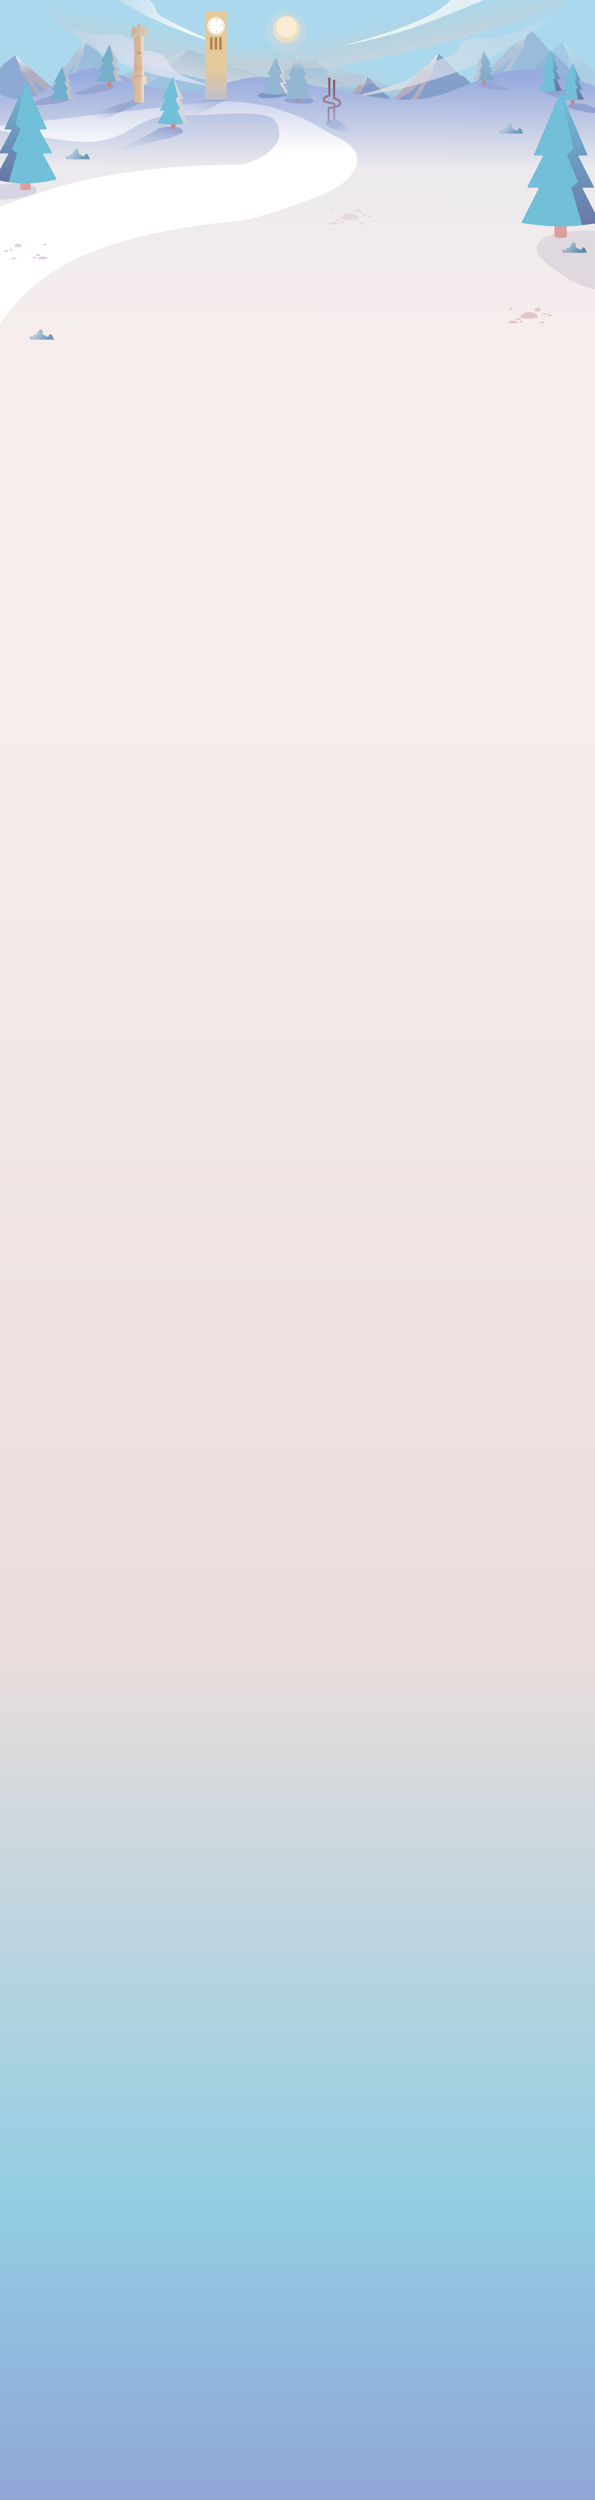 <svg width="1440" height="6042" viewBox="0 0 1440 6042" fill="none" xmlns="http://www.w3.org/2000/svg">
<rect x="0" y="0" width="1440" height="6042" fill="#333333" stroke="none"/>
<rect x="-14.288" y="-239" width="1461.46" height="595.741" fill="#ABD8EC"/>
<g opacity="0.3">
<path d="M1075.62 256.648L764.23 144.556L703.285 163.594L636.945 190.869L613.774 192.58L428.084 256.648H1075.62Z" fill="#7C91C3"/>
<path d="M783.909 173.007L800.733 175.681C800.733 175.681 786.276 166.249 779.148 160.172C772.021 154.094 764.23 144.556 764.23 144.556L1075.62 256.648C1030.86 254.723 996.237 239.02 943.57 228.732C921.669 224.454 859.137 201.565 866.438 207.126C873.739 212.688 888.417 223.05 906.433 232.475C925.47 242.436 961.663 256.648 961.663 256.648H917.86C861.059 224.465 833.275 205.848 783.909 173.007Z" fill="url(#paint0_linear)"/>
</g>
<g opacity="0.8">
<path d="M828.416 247.641L888.445 184.807L900.194 195.479L912.983 210.768L917.45 211.727L953.248 247.641H828.416Z" fill="#7C91C3"/>
<path d="M884.652 200.755L881.408 202.254C881.408 202.254 884.195 196.967 885.569 193.56C886.944 190.153 888.445 184.807 888.445 184.807L828.416 247.641C837.044 246.562 843.719 237.759 853.872 231.992C858.094 229.594 870.149 216.763 868.742 219.881C867.334 222.999 864.504 228.807 861.031 234.091C857.361 239.674 850.384 247.641 850.384 247.641H858.828C869.779 229.6 875.135 219.164 884.652 200.755Z" fill="url(#paint1_linear)"/>
<path d="M900.662 280.729C911.868 263.518 917.075 253.567 923.226 234.932C923.226 234.932 921.445 256.516 917.981 260.39C914.517 264.264 900.662 280.729 900.662 280.729Z" fill="#AB95AE"/>
</g>
<g opacity="0.4">
<path d="M124.833 207.987L210.982 87.509L227.843 107.972L246.196 137.287L252.607 139.126L303.98 207.987H124.833Z" fill="#7C91C3"/>
<path d="M205.537 118.088L200.883 120.962C200.883 120.962 204.882 110.825 206.854 104.293C208.826 97.761 210.982 87.509 210.982 87.509L124.833 207.987C137.215 205.917 146.794 189.04 161.365 177.982C167.424 173.384 184.724 148.782 182.705 154.76C180.685 160.738 176.624 171.875 171.64 182.006C166.373 192.712 156.359 207.987 156.359 207.987H168.478C184.193 173.396 191.879 153.386 205.537 118.088Z" fill="url(#paint2_linear)"/>
<path d="M197.087 183.431C208.292 166.221 213.5 156.269 219.651 137.634C219.651 137.634 217.87 159.218 214.406 163.092C210.942 166.966 197.087 183.431 197.087 183.431Z" fill="#AB95AE"/>
</g>
<g opacity="0.2">
<path d="M1539 267.657L1362.37 100.52L1327.8 128.907L1290.17 169.575L1277.03 172.127L1171.7 267.657H1539Z" fill="#7C91C3"/>
<path d="M1373.54 142.942L1383.08 146.929C1383.08 146.929 1374.88 132.866 1370.83 123.804C1366.79 114.742 1362.37 100.52 1362.37 100.52L1539 267.657C1513.61 264.786 1493.97 241.372 1464.1 226.032C1451.68 219.653 1416.21 185.523 1420.35 193.817C1424.49 202.11 1432.82 217.559 1443.03 231.614C1453.83 246.466 1474.36 267.657 1474.36 267.657H1449.52C1417.3 219.669 1401.54 191.91 1373.54 142.942Z" fill="url(#paint3_linear)"/>
</g>
<g opacity="0.8">
<path d="M934.506 256.648L1060.94 129.543L1085.69 151.132L1112.63 182.059L1122.04 183.999L1197.44 256.648H934.506Z" fill="#7C91C3"/>
<path d="M1052.95 161.805L1046.12 164.837C1046.12 164.837 1051.99 154.142 1054.89 147.251C1057.78 140.359 1060.94 129.543 1060.94 129.543L934.506 256.648C952.679 254.465 966.738 236.659 988.123 224.993C997.016 220.142 1022.41 194.187 1019.44 200.494C1016.48 206.801 1010.52 218.55 1003.2 229.238C995.473 240.533 980.776 256.648 980.776 256.648H998.563C1021.63 220.154 1032.91 199.044 1052.95 161.805Z" fill="url(#paint4_linear)"/>
</g>
<g opacity="0.4">
<path d="M1153.68 206.607L1280.26 69.494L1305.03 92.782L1332 126.145L1341.42 128.238L1416.9 206.607H1153.68Z" fill="#7C91C3"/>
<path d="M1272.13 101.755L1265.3 104.787C1265.3 104.787 1271.17 94.093 1274.06 87.201C1276.96 80.31 1280.12 69.494 1280.12 69.494L1153.68 196.598C1171.86 194.415 1185.92 176.609 1207.3 164.944C1216.19 160.092 1241.58 134.138 1238.62 140.445C1235.66 146.751 1229.7 158.5 1222.38 169.189C1214.65 180.483 1199.95 196.598 1199.95 196.598H1217.74C1240.8 160.105 1252.09 138.995 1272.13 101.755Z" fill="url(#paint5_linear)"/>
</g>
<g opacity="0.3">
<path d="M174.875 228.874L453.535 118.534L508.074 137.275L567.442 164.123L588.178 165.808L754.351 228.874H174.875Z" fill="#7C91C3"/>
<path d="M435.923 146.54L420.868 149.173C420.868 149.173 433.806 139.889 440.184 133.906C446.563 127.924 453.535 118.534 453.535 118.534L174.875 228.874C214.927 226.979 245.912 211.521 293.043 201.394C312.643 197.183 368.602 174.652 362.068 180.127C355.535 185.602 342.399 195.801 326.277 205.079C309.241 214.884 276.851 228.874 276.851 228.874H316.051C366.882 197.194 391.746 178.868 435.923 146.54Z" fill="url(#paint6_linear)"/>
</g>
<g opacity="0.8">
<path opacity="0.8" d="M163.579 243.887L37.14 133.547L12.394 152.288L-14.543 179.136L-19.785 182.087V243.887H163.579Z" fill="#7C91C3"/>
<path d="M45.132 161.553L51.962 164.185C51.962 164.185 46.092 154.901 43.198 148.919C40.304 142.936 37.14 133.547 37.14 133.547L163.579 243.887C145.406 241.991 131.347 226.534 109.962 216.407C101.069 212.195 75.678 189.664 78.642 195.139C81.607 200.614 87.567 210.813 94.882 220.092C102.612 229.897 117.308 243.887 117.308 243.887H99.522C76.458 212.206 65.176 193.88 45.132 161.553Z" fill="url(#paint7_linear)"/>
</g>
<g style="mix-blend-mode:screen">
<path d="M915.486 140.543C541.315 224.49 285.547 76.903 285.547 76.903L1204.22 -0.573L1373.36 -0.573C1373.36 -0.573 1289.66 56.596 915.486 140.543Z" fill="url(#paint8_linear)"/>
</g>
<g style="mix-blend-mode:screen">
<path d="M482.13 189.083C856.302 273.029 1196.48 123.932 1196.48 123.932L277.802 46.456L106.322 9.935C106.322 9.935 107.959 105.136 482.13 189.083Z" fill="url(#paint9_linear)"/>
</g>
<g style="mix-blend-mode:lighten">
<path d="M1066.61 20.444C1088.86 4.837 1090.13 -0.573 1090.13 -0.573H1172.2C1172.2 -0.573 1057.38 47.971 992.551 69.484C918.452 94.072 817.407 113.02 817.407 113.02C817.407 113.02 992.584 72.382 1066.61 20.444Z" fill="url(#paint10_linear)"/>
</g>
<g style="mix-blend-mode:lighten" opacity="0.7">
<path d="M1010.26 178.051C989.316 203.837 819.407 241.626 819.407 241.626C819.407 241.626 938.1 224.091 1010.26 203.837C1077.41 184.987 1114.81 172.452 1175.38 143.819C1254.9 106.225 1357.85 26.45 1357.85 26.45C1357.85 26.45 1267.35 74.2 1201.1 90.914C1168.53 99.131 1132.03 80.485 1115.55 106.474C1112.4 111.441 1112.82 114.882 1109.57 119.811C1095.26 141.499 1059.26 139.433 1035.38 155.822C1017.7 167.957 1022.69 162.74 1010.26 178.051Z" fill="url(#paint11_linear)"/>
</g>
<path d="M379.548 30.452C377.332 19.057 373.505 12.291 361.032 -0.573H285.971C321.426 21.059 342.016 32.18 379.548 49.968C437.503 77.436 533.174 108.016 533.174 108.016C533.174 108.016 381.763 41.847 379.548 30.452Z" fill="url(#paint12_linear)"/>
<path opacity="0.7" d="M137.971 49.227C107.472 28.244 90.81 5.432 90.81 5.432C90.81 5.432 109.848 24.583 137.971 49.227C166.846 69.092 208.122 87.318 259.401 82.996C324.868 77.477 338.773 122.319 338.773 122.319C338.773 122.319 401.176 119.227 410.033 155.458C416.88 183.466 508.679 207.07 555.898 216.368C575.258 219.274 585.771 220.623 582.68 220.609C579.78 220.595 569.76 219.098 555.898 216.368C495.193 207.257 347.501 182.833 259.401 137.101C217.192 115.189 171.229 78.368 137.971 49.227Z" fill="url(#paint13_linear)"/>
<rect x="-20.727" y="900.177" width="1462.2" height="5146.23" fill="url(#paint14_linear)"/>
<path d="M51.773 240.029C-13.129 240.029 -14.871 200.207 -20.279 180.564V901.177H792.388H1441.42V210.029C1441.42 210.029 1357.05 171.963 1283.79 168.575C1165.38 163.1 1107.58 239.446 989.05 241.135C905.299 242.328 789.909 210.029 776.839 210.029C763.768 210.029 691.753 186.659 635.962 186.268C564.361 185.767 502.444 222.518 456.232 222.518C344.906 222.518 287.558 165.573 227.613 165.573C160.006 166.348 101.126 240.029 51.773 240.029Z" fill="url(#paint15_linear)"/>
<path d="M442.419 278.562C320.933 272.716 320.78 346.615 199.22 342.615C150.257 341.004 74.868 326.101 74.868 326.101L-49.484 309.588L511.976 245.535C511.976 245.535 544.949 244.331 566.021 245.535C590.558 246.937 623.789 251.898 642.988 255.548C647.032 256.472 651.057 257.466 655.094 258.535C675.087 263.828 695.363 270.957 719.647 280.564C752.607 293.604 771.422 307.311 798.21 322.176C804.653 325.75 811.556 329.392 819.228 333.107C900.847 372.632 855.257 428.651 814.724 453.171C774.191 477.691 624.819 528.372 582.534 533.237C540.249 538.102 270.588 556.99 118.153 663.844C16.069 735.402 -6.393 798.455 -6.393 798.455C-197.165 986.363 -49.484 516.758 -49.484 516.758C-7.45 503.212 32.945 486.013 118.153 458.71C244.757 418.142 413.211 398.626 566.021 398.626C612.059 398.626 664.535 368.337 674.736 333.107C676.459 327.158 676.388 319.507 674.109 309.588C671.01 296.097 662.368 286.952 649.996 280.915C597.625 266.26 491.815 280.939 442.419 278.562Z" fill="url(#paint16_linear)"/>
<path d="M130.444 821H73.534C73.534 821 70.307 816.405 71.874 814.132C73.607 811.619 76.788 815.062 79.699 814.132C81.13 813.675 79.337 810.512 80.885 809.396C82.468 808.254 84.722 810.721 85.864 809.87C92.065 805.25 93.64 793.165 100.566 796.608C105.554 799.088 101.686 806.099 105.783 809.87C107.247 811.217 109.302 810.121 110.763 810.817C112.344 811.57 113.349 814.132 115.505 814.132C117.165 814.132 118.948 806.258 123.093 807.975C127.398 809.758 130.444 821 130.444 821Z" fill="url(#paint17_linear)"/>
<path d="M130.444 821H73.534C73.534 821 70.307 816.405 71.874 814.132C73.607 811.619 76.788 815.062 79.699 814.132C81.13 813.675 79.337 810.512 80.885 809.396C82.468 808.254 84.722 810.721 85.864 809.87C92.065 805.25 93.64 793.165 100.566 796.608C105.554 799.088 101.686 806.099 105.783 809.87C107.247 811.217 109.302 810.121 110.763 810.817C112.344 811.57 113.349 814.132 115.505 814.132C117.165 814.132 118.948 806.258 123.093 807.975C127.398 809.758 130.444 821 130.444 821Z" fill="url(#paint18_linear)" fill-opacity="0.6"/>
<path d="M1266 323H1209.09C1209.09 323 1205.86 318.405 1207.43 316.132C1209.16 313.619 1212.34 317.062 1215.25 316.132C1216.69 315.675 1214.89 312.512 1216.44 311.396C1218.02 310.254 1220.28 312.721 1221.42 311.87C1227.62 307.25 1229.2 295.165 1236.12 298.608C1241.11 301.088 1237.24 308.099 1241.34 311.87C1242.8 313.217 1244.86 312.121 1246.32 312.817C1247.9 313.57 1248.91 316.132 1251.06 316.132C1252.72 316.132 1254.5 308.258 1258.65 309.975C1262.95 311.758 1266 323 1266 323Z" fill="url(#paint19_linear)"/>
<path d="M1266 323H1209.09C1209.09 323 1205.86 318.405 1207.43 316.132C1209.16 313.619 1212.34 317.062 1215.25 316.132C1216.69 315.675 1214.89 312.512 1216.44 311.396C1218.02 310.254 1220.28 312.721 1221.42 311.87C1227.62 307.25 1229.2 295.165 1236.12 298.608C1241.11 301.088 1237.24 308.099 1241.34 311.87C1242.8 313.217 1244.86 312.121 1246.32 312.817C1247.9 313.57 1248.91 316.132 1251.06 316.132C1252.72 316.132 1254.5 308.258 1258.65 309.975C1262.95 311.758 1266 323 1266 323Z" fill="url(#paint20_linear)" fill-opacity="0.6"/>
<path d="M217.444 385H160.533C160.533 385 157.307 380.405 158.874 378.132C160.607 375.619 163.788 379.062 166.699 378.132C168.13 377.675 166.337 374.512 167.884 373.396C169.468 372.254 171.722 374.721 172.864 373.87C179.065 369.25 180.64 357.165 187.566 360.608C192.554 363.088 188.686 370.099 192.783 373.87C194.247 375.217 196.302 374.121 197.763 374.817C199.344 375.57 200.349 378.132 202.505 378.132C204.165 378.132 205.948 370.258 210.093 371.975C214.398 373.758 217.444 385 217.444 385Z" fill="url(#paint21_linear)"/>
<path d="M217.444 385H160.533C160.533 385 157.307 380.405 158.874 378.132C160.607 375.619 163.788 379.062 166.699 378.132C168.13 377.675 166.337 374.512 167.884 373.396C169.468 372.254 171.722 374.721 172.864 373.87C179.065 369.25 180.64 357.165 187.566 360.608C192.554 363.088 188.686 370.099 192.783 373.87C194.247 375.217 196.302 374.121 197.763 374.817C199.344 375.57 200.349 378.132 202.505 378.132C204.165 378.132 205.948 370.258 210.093 371.975C214.398 373.758 217.444 385 217.444 385Z" fill="url(#paint22_linear)" fill-opacity="0.6"/>
<path d="M186.905 224.052C193.298 220.999 206.256 215.754 212.944 213.489C227.02 208.721 229.444 205.709 243.069 204.551C281.292 201.301 276.221 213.489 276.221 213.489C276.221 213.489 257.448 220.042 245.019 222.427C222.692 226.711 166.267 233.907 186.905 224.052Z" fill="#96A5D1"/>
<path d="M260.444 198H269.444V209.869C265.929 211.414 263.959 211.339 260.444 209.869V198Z" fill="#C18989"/>
<path d="M264.102 109.766C264.473 109.034 265.518 109.035 265.887 109.767L285.846 149.371C286.181 150.036 285.698 150.821 284.953 150.821H280.576C279.796 150.821 279.316 151.674 279.722 152.341L290.966 170.837C291.372 171.504 290.892 172.357 290.112 172.357H283.918C283.138 172.357 282.658 173.21 283.063 173.876L295.648 194.585C296.023 195.203 295.633 196.003 294.916 196.095C271.769 199.063 258.127 199.035 234.975 196.093C234.258 196.002 233.867 195.201 234.242 194.583L246.825 173.876C247.23 173.21 246.751 172.357 245.971 172.357H239.777C238.997 172.357 238.517 171.504 238.922 170.837L250.167 152.341C250.572 151.674 250.093 150.821 249.313 150.821H244.939C244.194 150.821 243.71 150.034 244.047 149.369L264.102 109.766Z" fill="#78AFC9"/>
<path d="M282.259 197.412C281.785 197.463 281.341 197.172 281.198 196.718L273.762 173.048C273.633 172.635 273.783 172.186 274.135 171.935L278.112 169.094C278.511 168.81 278.645 168.278 278.428 167.839L270.365 151.482C270.171 151.089 270.257 150.615 270.576 150.313L274.643 146.471C274.91 146.22 275.017 145.843 274.923 145.488L265.487 109.852C265.425 109.62 265.75 109.497 265.859 109.711L285.845 149.37C286.18 150.035 285.697 150.82 284.952 150.82H280.575C279.795 150.82 279.316 151.673 279.721 152.34L290.966 170.837C291.371 171.503 290.891 172.356 290.111 172.356H283.917C283.137 172.356 282.657 173.209 283.062 173.875L295.626 194.549C296.006 195.175 295.606 195.985 294.877 196.063L282.259 197.412Z" fill="#BFC2CE"/>
<path d="M1226.78 212.952C1221.76 210.636 1211.63 206.755 1206.43 205.133C1195.48 201.72 1193.47 199.242 1183.07 198.921C1153.9 198.021 1158.43 208.288 1158.43 208.288C1158.43 208.288 1173.05 213.008 1182.61 214.447C1199.79 217.031 1242.99 220.429 1226.78 212.952Z" fill="#96A5D1"/>
<path d="M1175.02 194.682H1167.87V204.102C1170.66 205.329 1172.23 205.269 1175.02 204.102V194.682Z" fill="#C18989"/>
<path d="M1171.85 124.137C1171.67 123.771 1171.14 123.771 1170.96 124.138L1154.64 156.514C1154.47 156.846 1154.72 157.239 1155.09 157.239H1159.56C1159.95 157.239 1160.19 157.665 1159.99 157.999L1150.52 173.571C1150.32 173.904 1150.56 174.331 1150.95 174.331H1156.91C1157.3 174.331 1157.54 174.757 1157.34 175.09L1146.84 192.357C1146.66 192.666 1146.85 193.066 1147.21 193.113C1166 195.545 1176.88 195.522 1195.68 193.112C1196.04 193.066 1196.23 192.665 1196.05 192.356L1185.55 175.09C1185.35 174.757 1185.59 174.331 1185.98 174.331H1191.94C1192.33 174.331 1192.57 173.904 1192.37 173.571L1182.9 157.999C1182.7 157.665 1182.94 157.239 1183.33 157.239H1187.8C1188.17 157.239 1188.41 156.846 1188.25 156.513L1171.85 124.137Z" fill="url(#paint23_linear)"/>
<path d="M1157.94 194.242C1158.18 194.267 1158.4 194.122 1158.47 193.894L1164.51 174.676C1164.57 174.47 1164.5 174.245 1164.32 174.119L1160.79 171.597C1160.59 171.454 1160.52 171.188 1160.63 170.969L1167.24 157.569C1167.33 157.372 1167.29 157.135 1167.13 156.985L1163.62 153.667C1163.49 153.541 1163.43 153.352 1163.48 153.175L1170.18 127.885C1170.33 127.305 1169.52 126.996 1169.25 127.532L1154.64 156.513C1154.47 156.846 1154.72 157.238 1155.09 157.238H1159.56C1159.95 157.238 1160.19 157.665 1159.99 157.998L1150.52 173.57C1150.32 173.904 1150.56 174.33 1150.95 174.33H1156.91C1157.3 174.33 1157.54 174.757 1157.34 175.09L1146.85 192.339C1146.66 192.652 1146.86 193.057 1147.23 193.096L1157.94 194.242Z" fill="#BFC2CE"/>
<path d="M624.985 233.285C621.414 230.813 628.09 225.139 640.544 223.568C648.322 222.587 654.301 220.446 667.955 220.896C706.262 222.157 700.777 228.23 700.777 228.23C700.777 228.23 678.929 235.731 666.351 236.47C643.753 237.797 632.051 238.176 624.985 233.285Z" fill="#8194CB"/>
<path d="M667.095 139.835C667.461 139.088 668.527 139.089 668.891 139.837L688.188 179.383C688.512 180.047 688.029 180.821 687.29 180.821H683.107C682.333 180.821 681.853 181.662 682.245 182.328L693.147 200.85C693.54 201.516 693.059 202.357 692.286 202.357H686.343C685.569 202.357 685.089 203.197 685.481 203.864L697.682 224.6C698.044 225.216 697.656 226.003 696.948 226.097C674.551 229.062 661.345 229.034 638.943 226.095C638.234 226.002 637.845 225.215 638.208 224.598L650.408 203.864C650.8 203.197 650.319 202.357 649.546 202.357H643.603C642.829 202.357 642.349 201.516 642.741 200.85L653.643 182.328C654.036 181.662 653.555 180.821 652.782 180.821H648.603C647.863 180.821 647.379 180.045 647.705 179.381L667.095 139.835Z" fill="#92B7D2"/>
<path d="M692.503 225.895C692.156 225.895 691.834 225.716 691.652 225.42L677.082 201.811C676.701 201.195 677.082 200.391 677.8 200.295L685.921 199.204C686.638 199.108 687.018 198.306 686.639 197.69L676.924 181.88C676.589 181.336 676.844 180.622 677.447 180.412L681.982 178.835C682.511 178.651 682.785 178.069 682.592 177.544L667.995 138L688.188 179.382C688.512 180.046 688.029 180.82 687.289 180.82H683.107C682.333 180.82 681.853 181.661 682.245 182.328L693.147 200.849C693.54 201.515 693.059 202.356 692.286 202.356H686.343C685.569 202.356 685.089 203.197 685.481 203.863L697.557 224.388C697.95 225.055 697.469 225.895 696.696 225.895H692.503Z" fill="#DFD9D3"/>
<path d="M757.983 246.926C761.248 244.788 758.206 241.898 753 239C747.172 235.756 733.119 233.763 720.69 234.228C685.822 235.532 689.038 243.04 689.038 243.04C689.038 243.04 685.392 248.333 720.32 249.894C740.888 250.813 751.525 251.154 757.983 246.926Z" fill="#8FA3D8"/>
<path d="M713.445 236.417H726.445V245.166C721.368 246.305 718.522 246.25 713.445 245.166V236.417Z" fill="#C18989"/>
<path d="M719.074 133.184C719.419 132.369 720.574 132.37 720.917 133.185L740.994 180.908C741.271 181.568 740.787 182.296 740.072 182.296H735.428C734.682 182.296 734.198 183.084 734.536 183.749L746.154 206.642C746.492 207.307 746.008 208.094 745.262 208.094H738.77C738.024 208.094 737.54 208.882 737.878 209.547L750.823 235.066C751.13 235.672 750.75 236.402 750.079 236.505C726.779 240.094 713.119 240.061 689.814 236.504C689.142 236.401 688.761 235.67 689.068 235.064L702.013 209.547C702.35 208.882 701.867 208.094 701.121 208.094H694.628C693.882 208.094 693.399 207.307 693.737 206.642L705.355 183.749C705.692 183.084 705.209 182.296 704.463 182.296H699.821C699.105 182.296 698.621 181.566 698.9 180.907L719.074 133.184Z" fill="url(#paint24_linear)"/>
<path d="M548.444 241L499.444 239L294.444 300L402.944 315L548.444 241Z" fill="url(#paint25_linear)" fill-opacity="0.5"/>
<path d="M278.443 367.5C274.293 367.509 375.163 317.041 380.444 313C386.355 308.476 400.853 305.853 413.192 306.019C447.81 306.486 442.292 321.253 442.292 321.253C442.292 321.253 412.34 334.841 400.944 336C380.47 338.081 285.302 367.485 278.443 367.5Z" fill="url(#paint26_linear)"/>
<path d="M414.444 298H424.444V310.782C420.539 312.446 418.35 312.365 414.444 310.782V298Z" fill="#C18989"/>
<path d="M417.401 186.909C417.763 186.147 418.849 186.148 419.209 186.911L443.53 238.438C443.843 239.101 443.359 239.865 442.626 239.865H436.589C435.821 239.865 435.34 240.693 435.72 241.36L449.728 265.963C450.108 266.629 449.626 267.458 448.859 267.458H440.599C439.832 267.458 439.35 268.286 439.73 268.952L455.316 296.337C455.665 296.951 455.276 297.725 454.576 297.821C426.455 301.692 410.043 301.655 381.915 297.82C381.215 297.724 380.824 296.95 381.174 296.335L396.759 268.952C397.138 268.286 396.657 267.458 395.89 267.458H387.63C386.862 267.458 386.381 266.629 386.76 265.963L400.769 241.36C401.149 240.693 400.667 239.865 399.9 239.865H393.866C393.132 239.865 392.648 239.1 392.963 238.436L417.401 186.909Z" fill="#71BFD8"/>
<path d="M445.196 298.917C444.778 298.967 444.373 298.749 444.185 298.372L429.073 268.197C428.858 267.768 428.979 267.246 429.361 266.954L434.375 263.131C434.748 262.847 434.873 262.342 434.677 261.917L424.786 240.494C424.611 240.115 424.69 239.667 424.984 239.371L430.143 234.168C430.389 233.92 430.488 233.562 430.404 233.223L418.929 186.955C418.871 186.721 419.201 186.603 419.304 186.822L443.666 238.437C443.979 239.1 443.495 239.864 442.762 239.864H436.725C435.958 239.864 435.476 240.692 435.856 241.358L449.865 265.962C450.244 266.628 449.763 267.457 448.995 267.457H440.735C439.968 267.457 439.487 268.285 439.866 268.951L455.435 296.306C455.789 296.928 455.394 297.709 454.683 297.794L445.196 298.917Z" fill="#D3D4D9"/>
<path d="M81.945 252C78.406 249.22 88.444 243 97.444 240C104.944 237.5 124.659 228.709 138.329 229.009C176.681 229.851 172.944 240 172.944 240C172.944 240 150.941 248.953 138.329 250C115.672 251.88 88.945 257.5 81.945 252Z" fill="#96A5D1"/>
<path d="M150.115 162.609C150.495 161.914 151.493 161.915 151.871 162.61L171.086 197.929C171.449 198.595 170.966 199.407 170.208 199.407H166.21C165.415 199.407 164.938 200.29 165.374 200.955L176.018 217.174C176.455 217.839 175.978 218.722 175.182 218.722H169.446C168.651 218.722 168.174 219.606 168.61 220.271L180.561 238.488C180.968 239.108 180.576 239.94 179.839 240.028C157.545 242.67 144.351 242.645 122.052 240.026C121.315 239.939 120.922 239.107 121.329 238.486L133.279 220.271C133.715 219.606 133.238 218.722 132.443 218.722H126.706C125.911 218.722 125.434 217.839 125.87 217.174L136.514 200.955C136.951 200.29 136.474 199.407 135.678 199.407H131.685C130.926 199.407 130.443 198.593 130.808 197.927L150.115 162.609Z" fill="#6FAECC"/>
<path d="M167.711 241.194C167.248 241.24 166.815 240.961 166.666 240.521L159.52 219.451C159.374 219.021 159.537 218.547 159.915 218.296L163.606 215.855C164.036 215.57 164.179 215.006 163.937 214.551L156.251 200.106C156.032 199.696 156.125 199.189 156.475 198.884L160.277 195.557C160.568 195.302 160.687 194.902 160.58 194.529L151.493 162.742C151.428 162.513 151.747 162.382 151.861 162.592L171.086 197.928C171.449 198.594 170.966 199.406 170.208 199.406H166.21C165.415 199.406 164.938 200.289 165.374 200.954L176.018 217.173C176.455 217.838 175.978 218.721 175.182 218.721H169.446C168.651 218.721 168.174 219.605 168.61 220.27L180.538 238.453C180.951 239.081 180.549 239.923 179.801 239.997L167.711 241.194Z" fill="#BFC2CE"/>
<path d="M1462.98 270.052C1456.59 266.999 1443.63 261.754 1436.95 259.489C1422.87 254.721 1420.45 251.709 1406.82 250.551C1368.6 247.301 1373.67 259.489 1373.67 259.489C1373.67 259.489 1392.44 266.042 1404.87 268.427C1427.2 272.711 1483.62 279.907 1462.98 270.052Z" fill="#92A1D3"/>
<path d="M857.702 323.421C857.702 323.421 847.689 310.339 826.333 296.388C821.43 293.184 814.9 288.591 806.727 289.202C783.797 290.914 788.357 299.13 788.357 299.13C788.357 299.13 793.41 306.013 802.918 309.864C808.552 312.146 841.581 326.319 857.702 323.421Z" fill="url(#paint27_linear)" fill-opacity="0.5"/>
<path d="M1399.5 233.5C1387 224.474 1387.74 224.605 1379.5 220.5C1366 213.772 1355.85 213.983 1341.82 213.317C1302.45 211.448 1307.67 218.456 1307.67 218.456C1307.67 218.456 1339.75 234.889 1352.55 236.26C1371.38 238.276 1418.4 247.149 1399.5 233.5Z" fill="#92A1D3"/>
<path d="M1381.45 242H1390.45V252.956C1386.93 254.382 1384.96 254.313 1381.45 252.956V242Z" fill="#C18989"/>
<path d="M1385.57 154.118C1385.92 153.315 1387.06 153.316 1387.41 154.12L1404.38 193.424C1404.67 194.085 1404.19 194.821 1403.47 194.821H1399.97C1399.22 194.821 1398.73 195.617 1399.08 196.283L1408.78 214.895C1409.13 215.561 1408.64 216.357 1407.89 216.357H1402.83C1402.08 216.357 1401.6 217.153 1401.95 217.819L1412.8 238.658C1413.12 239.266 1412.74 240.005 1412.06 240.106C1392.28 243.067 1380.62 242.954 1360.84 240.1C1360.16 240.002 1359.78 239.26 1360.09 238.65L1370.94 217.819C1371.29 217.153 1370.81 216.357 1370.06 216.357H1365C1364.25 216.357 1363.76 215.561 1364.11 214.895L1373.81 196.283C1374.16 195.617 1373.67 194.821 1372.92 194.821H1369.43C1368.71 194.821 1368.22 194.083 1368.51 193.423L1385.57 154.118Z" fill="#71BFD8"/>
<path d="M1399.89 241.449C1399.64 241.478 1399.4 241.311 1399.35 241.061L1393.88 216.654C1393.84 216.471 1393.91 216.281 1394.05 216.161L1398.04 212.838C1398.21 212.697 1398.27 212.462 1398.18 212.259L1390.94 195.114C1390.86 194.935 1390.9 194.728 1391.03 194.584L1394.95 190.256C1395.06 190.135 1395.11 189.968 1395.07 189.809L1387.69 157.268C1387.55 156.676 1388.39 156.402 1388.63 156.96L1404.68 194.122C1404.83 194.452 1404.59 194.82 1404.23 194.82H1399.14C1398.77 194.82 1398.53 195.218 1398.7 195.551L1409.16 215.625C1409.33 215.958 1409.09 216.356 1408.72 216.356H1402.01C1401.63 216.356 1401.39 216.754 1401.56 217.087L1413.11 239.25C1413.27 239.561 1413.07 239.938 1412.72 239.978L1399.89 241.449Z" fill="url(#paint28_linear)"/>
<path d="M1331.55 121.443C1331.88 120.586 1333.1 120.587 1333.42 121.444L1350.47 166.156C1350.72 166.811 1350.24 167.513 1349.54 167.513H1345.88C1345.15 167.513 1344.67 168.268 1344.97 168.93L1354.89 190.493C1355.19 191.155 1354.71 191.911 1353.98 191.911H1348.74C1348.02 191.911 1347.53 192.666 1347.84 193.329L1358.9 217.399C1359.18 217.995 1358.81 218.69 1358.16 218.8C1338.29 222.177 1326.61 222.048 1306.74 218.793C1306.09 218.687 1305.72 217.989 1305.99 217.391L1317.05 193.329C1317.36 192.666 1316.87 191.911 1316.15 191.911H1310.91C1310.18 191.911 1309.7 191.155 1310 190.493L1319.92 168.93C1320.22 168.268 1319.74 167.513 1319.01 167.513H1315.36C1314.66 167.513 1314.17 166.81 1314.42 166.155L1331.55 121.443Z" fill="#71BFD8"/>
<path d="M1345.97 220.436C1345.7 220.472 1345.46 220.297 1345.41 220.038L1339.87 192.181C1339.84 192.013 1339.89 191.838 1340.02 191.72L1344.08 187.883C1344.23 187.745 1344.28 187.533 1344.21 187.345L1336.91 167.778C1336.85 167.613 1336.88 167.428 1336.99 167.29L1340.98 162.305C1341.08 162.189 1341.11 162.039 1341.08 161.894L1333.67 124.874C1333.55 124.272 1334.41 124.024 1334.62 124.597L1350.73 166.834C1350.85 167.161 1350.61 167.512 1350.26 167.512H1345.1C1344.74 167.512 1344.49 167.89 1344.65 168.221L1355.22 191.201C1355.37 191.532 1355.13 191.91 1354.76 191.91H1347.96C1347.6 191.91 1347.36 192.288 1347.51 192.619L1359.16 217.966C1359.3 218.271 1359.11 218.624 1358.78 218.67L1345.97 220.436Z" fill="url(#paint29_linear)"/>
<path d="M1736.95 744C1783.39 744 1705.36 632.324 1666.45 615.315C1542.95 561.328 1583.95 568.326 1502.05 561.328C1272.31 541.697 1295.57 604.629 1302.79 615.315C1310 626 1374.36 690.33 1450.64 701.184C1585.95 720.436 1706.45 744 1736.95 744Z" fill="#E0D8DF"/>
<path d="M1420.44 610.99H1363.53C1363.53 610.99 1360.31 606.395 1361.87 604.123C1363.61 601.609 1366.79 605.052 1369.7 604.123C1371.13 603.666 1369.34 600.503 1370.88 599.387C1372.47 598.245 1374.72 600.711 1375.86 599.86C1382.07 595.24 1383.64 583.156 1390.57 586.599C1395.55 589.078 1391.69 596.089 1395.78 599.86C1397.25 601.208 1399.3 600.112 1400.76 600.807C1402.34 601.56 1403.35 604.123 1405.51 604.123C1407.17 604.123 1408.95 596.249 1413.09 597.966C1417.4 599.749 1420.44 610.99 1420.44 610.99Z" fill="url(#paint30_linear)"/>
<path d="M1420.44 610.99H1363.53C1363.53 610.99 1360.31 606.395 1361.87 604.123C1363.61 601.609 1366.79 605.052 1369.7 604.123C1371.13 603.666 1369.34 600.503 1370.88 599.387C1372.47 598.245 1374.72 600.711 1375.86 599.86C1382.07 595.24 1383.64 583.156 1390.57 586.599C1395.55 589.078 1391.69 596.089 1395.78 599.86C1397.25 601.208 1399.3 600.112 1400.76 600.807C1402.34 601.56 1403.35 604.123 1405.51 604.123C1407.17 604.123 1408.95 596.249 1413.09 597.966C1417.4 599.749 1420.44 610.99 1420.44 610.99Z" fill="url(#paint31_linear)" fill-opacity="0.6"/>
<path d="M1341.89 544.281H1371.73V572.328C1360.08 575.979 1353.55 575.801 1341.89 572.328V544.281Z" fill="#DD9E9E"/>
<path d="M1355.13 225.351C1355.82 223.724 1358.12 223.726 1358.81 225.354L1421.13 373.001C1421.69 374.32 1420.72 375.779 1419.29 375.779H1402.02C1400.52 375.779 1399.56 377.356 1400.24 378.687L1436.91 450.714C1437.59 452.044 1436.62 453.621 1435.13 453.621H1412.14C1410.64 453.621 1409.68 455.198 1410.35 456.528L1450.92 536.237C1451.54 537.452 1450.77 538.92 1449.42 539.122C1376.61 550.062 1335.17 549.779 1264.21 539.122C1262.86 538.92 1262.08 537.452 1262.7 536.237L1303.27 456.528C1303.95 455.198 1302.98 453.621 1301.49 453.621H1278.5C1277 453.621 1276.04 452.044 1276.71 450.714L1313.39 378.687C1314.07 377.356 1313.1 375.779 1311.61 375.779H1294.34C1292.91 375.779 1291.94 374.317 1292.5 372.998L1355.13 225.351Z" fill="#71BFD8"/>
<path d="M1409.72 543.896C1409.23 543.956 1408.77 543.652 1408.64 543.18L1383.03 454.238C1382.92 453.861 1383.05 453.455 1383.34 453.2L1398.22 440.515C1398.55 440.234 1398.66 439.773 1398.5 439.373L1372.48 376.354C1372.33 376 1372.4 375.595 1372.65 375.309L1387.15 358.963C1387.36 358.723 1387.45 358.396 1387.38 358.083L1359.36 231.748C1359.09 230.559 1360.78 230.021 1361.25 231.143L1421.72 374.387C1422 375.046 1421.51 375.776 1420.8 375.776H1400.39C1399.64 375.776 1399.16 376.565 1399.49 377.23L1437.65 452.165C1437.99 452.83 1437.51 453.618 1436.76 453.618H1410.5C1409.76 453.618 1409.27 454.407 1409.61 455.072L1451.53 537.429C1451.85 538.047 1451.45 538.791 1450.76 538.875L1409.72 543.896Z" fill="url(#paint32_linear)"/>
<path d="M-98.272 484.706C-84.966 478.356 -57.995 467.448 -44.075 462.736C-14.779 452.82 -9.732 446.555 18.625 444.146C98.181 437.386 87.628 462.736 87.628 462.736C83 472.5 44.161 480.132 22.684 481.326C-24.561 483.953 -141.227 505.204 -98.272 484.706Z" fill="#D6D3E3"/>
<path d="M49.315 437.712H73.991V457.828C64.353 460.447 58.952 460.319 49.315 457.828V437.712Z" fill="#DD9E9E"/>
<path d="M60.391 202.046C61.1 200.475 63.331 200.477 64.038 202.049L112.573 310.038C113.167 311.362 112.199 312.858 110.748 312.858H98.591C97.075 312.858 96.11 314.479 96.833 315.811L124.948 367.67C125.671 369.002 124.706 370.623 123.19 370.623H106.585C105.069 370.623 104.104 372.243 104.827 373.576L136.169 431.41C136.806 432.585 136.114 434.045 134.807 434.319C77.565 446.332 44.785 446.717 -10.666 434.345C-11.959 434.057 -12.632 432.607 -12.001 431.443L19.359 373.576C20.081 372.243 19.116 370.623 17.601 370.623H0.996C-0.52 370.623 -1.485 369.002 -0.763 367.67L27.353 315.811C28.076 314.479 27.111 312.858 25.595 312.858H13.444C11.991 312.858 11.023 311.359 11.621 310.035L60.391 202.046Z" fill="#71BFD8"/>
<path d="M20.065 440.324C20.572 440.424 21.072 440.121 21.218 439.625L41.329 371.264C41.444 370.875 41.312 370.455 40.995 370.202L29.538 361.028C29.185 360.745 29.066 360.259 29.248 359.845L49.638 313.463C49.8 313.095 49.725 312.666 49.45 312.374L38.227 300.488C37.996 300.243 37.904 299.899 37.981 299.572L59.562 208.187C59.84 207.008 58.173 206.442 57.677 207.548L10.98 311.446C10.683 312.108 11.167 312.856 11.892 312.856H27.275C28.033 312.856 28.515 313.666 28.154 314.333L-1.563 369.144C-1.924 369.811 -1.441 370.621 -0.684 370.621H19.281C20.038 370.621 20.521 371.431 20.16 372.097L-12.61 432.565C-12.931 433.157 -12.585 433.892 -11.924 434.022L20.065 440.324Z" fill="url(#paint33_linear)"/>
<rect x="496.446" y="27" width="52" height="214.169" fill="url(#paint34_linear)"/>
<ellipse cx="522.887" cy="62.695" rx="21.152" ry="21.593" fill="white"/>
<path d="M541.616 62.695C541.616 73.296 533.217 81.864 522.887 81.864C512.557 81.864 504.158 73.296 504.158 62.695C504.158 52.094 512.557 43.525 522.887 43.525C533.217 43.525 541.616 52.094 541.616 62.695Z" stroke="#E4C99B" stroke-width="1.322"/>
<line x1="523.768" y1="45.508" x2="523.768" y2="51.678" stroke="#E4C99B" stroke-width="1.763"/>
<line x1="523.768" y1="72.83" x2="523.768" y2="79" stroke="#E4C99B" stroke-width="1.763"/>
<line x1="533.463" y1="61.373" x2="539.632" y2="61.373" stroke="#E4C99B" stroke-width="1.763"/>
<line x1="506.142" y1="61.373" x2="512.311" y2="61.373" stroke="#E4C99B" stroke-width="1.763"/>
<rect x="508.446" y="89.999" width="6" height="30" fill="#B58349"/>
<rect x="519.446" y="89.999" width="6" height="30" fill="#B58349"/>
<rect x="530.446" y="89.999" width="6" height="30" fill="#B58349"/>
<path d="M1336.45 762.637C1336.45 762.708 1336.44 762.778 1336.43 762.847C1336.43 762.883 1336.45 762.92 1336.45 762.957C1336.45 763.31 1333.66 763.597 1330.21 763.597C1326.77 763.597 1323.98 763.31 1323.98 762.957C1323.98 762.92 1323.99 762.883 1323.99 762.847C1323.98 762.778 1323.98 762.708 1323.98 762.637C1323.98 760.871 1326.77 759.44 1330.21 759.44C1333.66 759.44 1336.45 760.871 1336.45 762.637Z" fill="#E4C7C7"/>
<path d="M1301.11 766.269C1301.11 766.53 1301.1 766.789 1301.07 767.046C1301.05 767.183 1301.11 767.319 1301.11 767.456C1301.11 768.768 1291.81 769.832 1280.33 769.832C1268.85 769.832 1259.54 768.768 1259.54 767.456C1259.54 767.319 1259.6 767.183 1259.59 767.046C1259.56 766.789 1259.54 766.53 1259.54 766.269C1259.54 759.709 1268.85 754.392 1280.33 754.392C1291.81 754.392 1301.11 759.709 1301.11 766.269Z" fill="#E4C7C7"/>
<path d="M1321.9 759.668C1321.9 759.738 1321.9 759.808 1321.89 759.877C1321.89 759.914 1321.9 759.951 1321.9 759.988C1321.9 760.341 1320.04 760.627 1317.74 760.627C1315.45 760.627 1313.58 760.341 1313.58 759.988C1313.58 759.951 1313.6 759.914 1313.59 759.877C1313.59 759.808 1313.58 759.738 1313.58 759.668C1313.58 757.902 1315.45 756.47 1317.74 756.47C1320.04 756.47 1321.9 757.902 1321.9 759.668Z" fill="#E4C7C7"/>
<path d="M1259.55 772.139C1259.55 772.209 1259.54 772.279 1259.53 772.348C1259.53 772.385 1259.55 772.421 1259.55 772.458C1259.55 772.811 1256.75 773.098 1253.31 773.098C1249.87 773.098 1247.08 772.811 1247.08 772.458C1247.08 772.421 1247.09 772.385 1247.09 772.348C1247.08 772.279 1247.08 772.209 1247.08 772.139C1247.08 770.373 1249.87 768.941 1253.31 768.941C1256.75 768.941 1259.55 770.373 1259.55 772.139Z" fill="#E4C7C7"/>
<path d="M1240.84 747.197C1240.84 747.268 1240.84 747.337 1240.83 747.407C1240.83 747.443 1240.84 747.48 1240.84 747.517C1240.84 747.87 1238.98 748.157 1236.68 748.157C1234.39 748.157 1232.53 747.87 1232.53 747.517C1232.53 747.48 1232.54 747.443 1232.53 747.407C1232.53 747.337 1232.53 747.268 1232.53 747.197C1232.53 745.431 1234.39 744 1236.68 744C1238.98 744 1240.84 745.431 1240.84 747.197Z" fill="#E4C7C7"/>
<path d="M1265.78 778.374C1265.78 778.444 1265.78 778.514 1265.77 778.583C1265.77 778.62 1265.78 778.657 1265.78 778.694C1265.78 779.047 1263.92 779.333 1261.62 779.333C1259.33 779.333 1257.47 779.047 1257.47 778.694C1257.47 778.657 1257.48 778.62 1257.48 778.583C1257.47 778.514 1257.47 778.444 1257.47 778.374C1257.47 776.608 1259.33 775.176 1261.62 775.176C1263.92 775.176 1265.78 776.608 1265.78 778.374Z" fill="#E4C7C7"/>
<path d="M1317.74 780.452C1317.74 780.523 1317.74 780.592 1317.73 780.662C1317.72 780.698 1317.74 780.735 1317.74 780.772C1317.74 781.125 1314.95 781.412 1311.51 781.412C1308.06 781.412 1305.27 781.125 1305.27 780.772C1305.27 780.735 1305.29 780.698 1305.28 780.662C1305.27 780.592 1305.27 780.523 1305.27 780.452C1305.27 778.686 1308.06 777.255 1311.51 777.255C1314.95 777.255 1317.74 778.686 1317.74 780.452Z" fill="#E4C7C7"/>
<path d="M1253.31 779.973C1253.31 780.078 1253.3 780.183 1253.29 780.287C1253.28 780.342 1253.31 780.397 1253.31 780.452C1253.31 780.982 1248.19 781.412 1241.88 781.412C1235.57 781.412 1230.45 780.982 1230.45 780.452C1230.45 780.397 1230.48 780.342 1230.47 780.287C1230.46 780.183 1230.45 780.078 1230.45 779.973C1230.45 777.324 1235.57 775.176 1241.88 775.176C1248.19 775.176 1253.31 777.324 1253.31 779.973Z" fill="#E4C7C7"/>
<path d="M1309.43 750.395C1309.43 750.536 1309.42 750.675 1309.41 750.814C1309.4 750.887 1309.43 750.961 1309.43 751.034C1309.43 751.741 1305.71 752.313 1301.11 752.313C1296.52 752.313 1292.8 751.741 1292.8 751.034C1292.8 750.961 1292.82 750.887 1292.82 750.814C1292.81 750.675 1292.8 750.536 1292.8 750.395C1292.8 746.863 1296.52 744 1301.11 744C1305.71 744 1309.43 746.863 1309.43 750.395Z" fill="#E4C7C7"/>
<path d="M901.445 523.637C901.445 523.708 901.441 523.778 901.432 523.847C901.427 523.883 901.445 523.92 901.445 523.957C901.445 524.31 898.654 524.597 895.21 524.597C891.766 524.597 888.975 524.31 888.975 523.957C888.975 523.92 888.992 523.883 888.988 523.847C888.979 523.778 888.975 523.708 888.975 523.637C888.975 521.871 891.766 520.44 895.21 520.44C898.654 520.44 901.445 521.871 901.445 523.637Z" fill="#E8DADA"/>
<path d="M866.112 527.269C866.112 527.53 866.097 527.789 866.068 528.046C866.052 528.183 866.112 528.319 866.112 528.456C866.112 529.768 856.806 530.832 845.327 530.832C833.848 530.832 824.543 529.768 824.543 528.456C824.543 528.319 824.602 528.183 824.587 528.046C824.558 527.789 824.543 527.53 824.543 527.269C824.543 520.709 833.848 515.392 845.327 515.392C856.806 515.392 866.112 520.709 866.112 527.269Z" fill="#E8DADA"/>
<path d="M886.897 520.668C886.897 520.738 886.894 520.808 886.888 520.877C886.885 520.914 886.897 520.951 886.897 520.988C886.897 521.341 885.036 521.627 882.74 521.627C880.444 521.627 878.583 521.341 878.583 520.988C878.583 520.951 878.595 520.914 878.592 520.877C878.586 520.808 878.583 520.738 878.583 520.668C878.583 518.902 880.444 517.47 882.74 517.47C885.036 517.47 886.897 518.902 886.897 520.668Z" fill="#E8DADA"/>
<path d="M824.544 533.139C824.544 533.209 824.539 533.279 824.531 533.348C824.526 533.385 824.544 533.421 824.544 533.458C824.544 533.811 821.752 534.098 818.309 534.098C814.865 534.098 812.073 533.811 812.073 533.458C812.073 533.421 812.091 533.385 812.086 533.348C812.078 533.279 812.073 533.209 812.073 533.139C812.073 531.373 814.865 529.941 818.309 529.941C821.752 529.941 824.544 531.373 824.544 533.139Z" fill="#E8DADA"/>
<path d="M805.837 508.197C805.837 508.268 805.834 508.337 805.828 508.407C805.825 508.443 805.837 508.48 805.837 508.517C805.837 508.87 803.976 509.157 801.68 509.157C799.385 509.157 797.523 508.87 797.523 508.517C797.523 508.48 797.535 508.443 797.532 508.407C797.526 508.337 797.523 508.268 797.523 508.197C797.523 506.431 799.385 505 801.68 505C803.976 505 805.837 506.431 805.837 508.197Z" fill="#E8DADA"/>
<path d="M830.779 539.374C830.779 539.444 830.776 539.514 830.77 539.583C830.767 539.62 830.779 539.657 830.779 539.694C830.779 540.047 828.917 540.333 826.622 540.333C824.326 540.333 822.465 540.047 822.465 539.694C822.465 539.657 822.477 539.62 822.474 539.583C822.468 539.514 822.465 539.444 822.465 539.374C822.465 537.608 824.326 536.176 826.622 536.176C828.917 536.176 830.779 537.608 830.779 539.374Z" fill="#E8DADA"/>
<path d="M882.739 541.452C882.739 541.523 882.735 541.592 882.726 541.662C882.721 541.698 882.739 541.735 882.739 541.772C882.739 542.125 879.948 542.412 876.504 542.412C873.06 542.412 870.269 542.125 870.269 541.772C870.269 541.735 870.286 541.698 870.282 541.662C870.273 541.592 870.269 541.523 870.269 541.452C870.269 539.686 873.06 538.255 876.504 538.255C879.948 538.255 882.739 539.686 882.739 541.452Z" fill="#E8DADA"/>
<path d="M818.308 540.973C818.308 541.078 818.3 541.183 818.284 541.287C818.275 541.342 818.308 541.397 818.308 541.452C818.308 541.982 813.19 542.412 806.877 542.412C800.563 542.412 795.445 541.982 795.445 541.452C795.445 541.397 795.478 541.342 795.469 541.287C795.453 541.183 795.445 541.078 795.445 540.973C795.445 538.324 800.563 536.176 806.877 536.176C813.19 536.176 818.308 538.324 818.308 540.973Z" fill="#E8DADA"/>
<path d="M874.425 511.395C874.425 511.536 874.419 511.675 874.408 511.814C874.402 511.887 874.425 511.961 874.425 512.034C874.425 512.741 870.703 513.313 866.112 513.313C861.52 513.313 857.798 512.741 857.798 512.034C857.798 511.961 857.822 511.887 857.815 511.814C857.804 511.675 857.798 511.536 857.798 511.395C857.798 507.863 861.52 505 866.112 505C870.703 505 874.425 507.863 874.425 511.395Z" fill="#E8DADA"/>
<path d="M8.444 607.637C8.444 607.708 8.449 607.778 8.458 607.847C8.462 607.883 8.444 607.92 8.444 607.957C8.444 608.31 11.236 608.597 14.68 608.597C18.123 608.597 20.915 608.31 20.915 607.957C20.915 607.92 20.897 607.883 20.902 607.847C20.911 607.778 20.915 607.708 20.915 607.637C20.915 605.871 18.123 604.44 14.68 604.44C11.236 604.44 8.444 605.871 8.444 607.637Z" fill="#E1CDE1"/>
<path d="M22.993 604.668C22.993 604.738 22.996 604.808 23.002 604.877C23.005 604.914 22.993 604.951 22.993 604.988C22.993 605.341 24.854 605.627 27.15 605.627C29.445 605.627 31.307 605.341 31.307 604.988C31.307 604.951 31.295 604.914 31.298 604.877C31.304 604.808 31.307 604.738 31.307 604.668C31.307 602.902 29.445 601.47 27.15 601.47C24.854 601.47 22.993 602.902 22.993 604.668Z" fill="#E1CDE1"/>
<path d="M85.346 617.139C85.346 617.209 85.35 617.279 85.359 617.348C85.364 617.385 85.346 617.421 85.346 617.458C85.346 617.811 88.138 618.098 91.581 618.098C95.025 618.098 97.816 617.811 97.816 617.458C97.816 617.421 97.799 617.385 97.803 617.348C97.812 617.279 97.816 617.209 97.816 617.139C97.816 615.373 95.025 613.941 91.581 613.941C88.138 613.941 85.346 615.373 85.346 617.139Z" fill="#E1CDE1"/>
<path d="M104.052 592.197C104.052 592.268 104.054 592.337 104.06 592.407C104.063 592.443 104.052 592.48 104.052 592.517C104.052 592.87 105.913 593.157 108.208 593.157C110.504 593.157 112.365 592.87 112.365 592.517C112.365 592.48 112.353 592.443 112.356 592.407C112.362 592.337 112.365 592.268 112.365 592.197C112.365 590.431 110.504 589 108.208 589C105.913 589 104.052 590.431 104.052 592.197Z" fill="#E1CDE1"/>
<path d="M79.111 623.374C79.111 623.444 79.114 623.514 79.12 623.583C79.123 623.62 79.111 623.657 79.111 623.694C79.111 624.047 80.972 624.333 83.268 624.333C85.564 624.333 87.425 624.047 87.425 623.694C87.425 623.657 87.413 623.62 87.416 623.583C87.422 623.514 87.425 623.444 87.425 623.374C87.425 621.608 85.564 620.176 83.268 620.176C80.972 620.176 79.111 621.608 79.111 623.374Z" fill="#E1CDE1"/>
<path d="M27.151 625.452C27.151 625.523 27.155 625.592 27.164 625.662C27.168 625.698 27.151 625.735 27.151 625.772C27.151 626.125 29.942 626.412 33.386 626.412C36.83 626.412 39.621 626.125 39.621 625.772C39.621 625.735 39.603 625.698 39.608 625.662C39.617 625.592 39.621 625.523 39.621 625.452C39.621 623.686 36.83 622.255 33.386 622.255C29.942 622.255 27.151 623.686 27.151 625.452Z" fill="#E1CDE1"/>
<path d="M91.582 624.973C91.582 625.078 91.59 625.183 91.606 625.287C91.614 625.342 91.582 625.397 91.582 625.452C91.582 625.982 96.7 626.412 103.013 626.412C109.326 626.412 114.444 625.982 114.444 625.452C114.444 625.397 114.412 625.342 114.42 625.287C114.436 625.183 114.444 625.078 114.444 624.973C114.444 622.324 109.326 620.176 103.013 620.176C96.7 620.176 91.582 622.324 91.582 624.973Z" fill="#E1CDE1"/>
<path d="M35.464 595.395C35.464 595.536 35.47 595.675 35.482 595.814C35.488 595.887 35.464 595.961 35.464 596.034C35.464 596.741 39.187 597.313 43.778 597.313C48.37 597.313 52.092 596.741 52.092 596.034C52.092 595.961 52.068 595.887 52.074 595.814C52.086 595.675 52.092 595.536 52.092 595.395C52.092 591.863 48.37 589 43.778 589C39.187 589 35.464 591.863 35.464 595.395Z" fill="#E1CDE1"/>
<circle cx="693.45" cy="76" r="49" fill="#FFE0CA" fill-opacity="0.2"/>
<circle cx="693.45" cy="71" r="33" fill="#FFE2B6" fill-opacity="0.67"/>
<circle cx="693.45" cy="66" r="25" fill="#FFF0D9" fill-opacity="0.8"/>
<path d="M796.975 188V231.086C796.975 231.086 780.447 234.603 783.927 243.396C785.542 247.478 806.932 249.551 808.672 251.31C810.412 253.069 808.672 260.983 808.672 266.258C808.672 271.534 808.672 290 808.672 290" stroke="url(#paint35_linear)" stroke-width="5"/>
<path d="M808.605 193V237.899C808.605 237.899 821.448 240.7 823.203 247.157C826.482 259.226 795.445 261.016 795.445 261.016L795.445 270.617L795.445 299" stroke="url(#paint36_linear)" stroke-width="5"/>
<path d="M346.444 246L323.944 241L141.944 300.5L185.944 317.5L346.444 246Z" fill="url(#paint37_linear)" fill-opacity="0.5"/>
<path d="M318.444 187.32C318.444 181.32 324.444 183.32 324.444 183.32L326.444 201.82L318.444 204.82V187.32Z" fill="url(#paint38_linear)"/>
<path d="M354.444 187.32C354.444 181.32 348.444 183.32 348.444 183.32L346.444 201.82L354.444 204.82V187.32Z" fill="url(#paint39_linear)"/>
<path d="M324.444 92C324.444 89.238 326.683 87 329.444 87H343.444C346.206 87 348.444 89.238 348.444 92V127.879C348.444 128.7 348.17 129.497 347.665 130.144C346.652 131.443 346.624 133.255 347.596 134.584L347.692 134.716C348.181 135.384 348.444 136.19 348.444 137.018V243C348.444 245.761 346.206 248 343.444 248H329.444C326.683 248 324.444 245.761 324.444 243V137.122C324.444 136.239 324.794 135.393 325.417 134.769L325.522 134.663C326.791 133.39 326.758 131.321 325.449 130.09C324.808 129.487 324.444 128.647 324.444 127.767V92Z" fill="url(#paint40_linear)"/>
<path d="M332.416 62.094C332.314 58.617 336.77 57 336.77 57V87.342H330.152C330.152 87.342 333.648 84.097 331.023 82.691C328.008 81.077 323.011 85.792 323.011 85.792C323.011 85.792 322.944 86 322.488 87.342C321.952 88.922 318.483 90 318.483 90C318.483 90 316.147 77.328 318.483 71.174C320.365 66.216 320.621 63.282 324.734 65.002C326.836 65.881 326.564 66.042 328.584 67.188C330.883 68.491 333.287 67.188 333.287 67.188C333.287 67.188 332.499 64.905 332.416 62.094Z" fill="url(#paint41_linear)"/>
<path d="M340.776 62.094C340.878 58.617 336.77 57 336.77 57V87.342H343.389C343.389 87.342 339.892 84.097 342.518 82.691C345.532 81.077 350.529 85.792 350.529 85.792C350.529 85.792 350.529 85.792 351.052 87.342C351.585 88.925 355.406 90 355.406 90C355.406 90 357.742 77.328 355.406 71.174C353.524 66.216 353.231 63.282 349.118 65.002C347.016 65.881 346.977 66.042 344.956 67.188C342.657 68.491 340.254 67.188 340.254 67.188C340.254 67.188 340.693 64.905 340.776 62.094Z" fill="url(#paint42_linear)"/>
<path d="M324.444 175V153C332.6 160.399 335.198 165.158 335.444 175H324.444Z" fill="url(#paint43_linear)"/>
<path d="M347.444 175V153C339.289 160.399 336.691 165.158 336.444 175H347.444Z" fill="url(#paint44_linear)"/>
<path d="M326.444 129L327.944 133H345.444L346.944 129L336.444 125L326.444 129Z" fill="url(#paint45_linear)"/>
<path d="M326.444 184.997V182C334.147 183.771 338.523 183.824 346.444 182V184.997C338.744 186.342 334.363 186.327 326.444 184.997Z" fill="#CE9E8E"/>
<path d="M344.436 131.638L341.441 126.623V91.514L339.444 87C339.444 87 345.446 87.014 346.932 88.504C348.703 90.282 348.429 93.018 348.429 93.018V126.623L346.432 132.642L348.429 139.663V234.959C348.429 234.959 348.444 244 347.444 246C346.444 248 342.938 248 342.938 248V210.383V188.314L339.943 186.308L342.938 185.807L345.434 183.8L342.938 182.797V162.233V135.651L339.444 132.642L344.436 131.638Z" fill="#EFE1CC" fill-opacity="0.8"/>
<defs>
<linearGradient id="paint0_linear" x1="972.721" y1="256.648" x2="960.179" y2="125.706" gradientUnits="userSpaceOnUse">
<stop offset="0.62" stop-color="#B5A2B8"/>
<stop offset="1" stop-color="white"/>
</linearGradient>
<linearGradient id="paint1_linear" x1="848.252" y1="247.641" x2="867.397" y2="178.899" gradientUnits="userSpaceOnUse">
<stop offset="0.62" stop-color="#B5A2B8"/>
<stop offset="1" stop-color="white"/>
</linearGradient>
<linearGradient id="paint2_linear" x1="153.3" y1="207.987" x2="199.722" y2="83.232" gradientUnits="userSpaceOnUse">
<stop offset="0.62" stop-color="#B5A2B8"/>
<stop offset="1" stop-color="white"/>
</linearGradient>
<linearGradient id="paint3_linear" x1="1480.64" y1="267.657" x2="1433.98" y2="82.368" gradientUnits="userSpaceOnUse">
<stop offset="0.62" stop-color="#B5A2B8"/>
<stop offset="1" stop-color="white"/>
</linearGradient>
<linearGradient id="paint4_linear" x1="976.287" y1="256.648" x2="1013.69" y2="116.812" gradientUnits="userSpaceOnUse">
<stop offset="0.62" stop-color="#B5A2B8"/>
<stop offset="1" stop-color="white"/>
</linearGradient>
<linearGradient id="paint5_linear" x1="1195.46" y1="196.598" x2="1232.87" y2="56.762" gradientUnits="userSpaceOnUse">
<stop offset="0.62" stop-color="#B5A2B8"/>
<stop offset="1" stop-color="white"/>
</linearGradient>
<linearGradient id="paint6_linear" x1="266.956" y1="228.874" x2="280.51" y2="100.225" gradientUnits="userSpaceOnUse">
<stop offset="0.62" stop-color="#B5A2B8"/>
<stop offset="1" stop-color="white"/>
</linearGradient>
<linearGradient id="paint7_linear" x1="121.798" y1="243.887" x2="93.14" y2="120.464" gradientUnits="userSpaceOnUse">
<stop offset="0.62" stop-color="#B5A2B8"/>
<stop offset="1" stop-color="white"/>
</linearGradient>
<linearGradient id="paint8_linear" x1="791.992" y1="-21.54" x2="831.694" y2="182.71" gradientUnits="userSpaceOnUse">
<stop offset="0.469" stop-color="#C4C4C4" stop-opacity="0"/>
<stop offset="1" stop-color="#D0D9E3"/>
</linearGradient>
<linearGradient id="paint9_linear" x1="690.034" y1="25.489" x2="650.332" y2="229.739" gradientUnits="userSpaceOnUse">
<stop offset="0.469" stop-color="#C4C4C4" stop-opacity="0"/>
<stop offset="1" stop-color="#D0D9E3"/>
</linearGradient>
<linearGradient id="paint10_linear" x1="1130.16" y1="4.931" x2="837.924" y2="110.518" gradientUnits="userSpaceOnUse">
<stop stop-color="#E2EFF4"/>
<stop offset="1" stop-color="#EEF5F5"/>
</linearGradient>
<linearGradient id="paint11_linear" x1="1321.36" y1="39.342" x2="921.174" y2="340.321" gradientUnits="userSpaceOnUse">
<stop stop-color="#B8DAEA"/>
<stop offset="1" stop-color="#F0E3E5"/>
</linearGradient>
<linearGradient id="paint12_linear" x1="285.971" y1="-0.573" x2="518.161" y2="84.497" gradientUnits="userSpaceOnUse">
<stop stop-color="#C2DEEE"/>
<stop offset="0.987" stop-color="white"/>
</linearGradient>
<linearGradient id="paint13_linear" x1="90.81" y1="5.432" x2="512.405" y2="292.706" gradientUnits="userSpaceOnUse">
<stop offset="0.015" stop-color="#ACCFE4"/>
<stop offset="0.667" stop-color="#E7E6F5"/>
</linearGradient>
<linearGradient id="paint14_linear" x1="710.374" y1="900.177" x2="710.374" y2="6046.4" gradientUnits="userSpaceOnUse">
<stop offset="0.161" stop-color="#F6EDEC"/>
<stop offset="0.604" stop-color="#E9DDDC"/>
<stop offset="0.859" stop-color="#92CDE3"/>
<stop offset="1" stop-color="#91A6D7"/>
</linearGradient>
<linearGradient id="paint15_linear" x1="386.055" y1="182.087" x2="382.551" y2="813.605" gradientUnits="userSpaceOnUse">
<stop stop-color="#97ABDE"/>
<stop offset="0.354" stop-color="#ECEAED"/>
<stop offset="1" stop-color="#F7EDED"/>
</linearGradient>
<linearGradient id="paint16_linear" x1="274.315" y1="13.81" x2="273.314" y2="367.1" gradientUnits="userSpaceOnUse">
<stop stop-color="#A7AFD9" stop-opacity="0"/>
<stop offset="1" stop-color="white"/>
</linearGradient>
<linearGradient id="paint17_linear" x1="90.889" y1="804.525" x2="130.236" y2="821.139" gradientUnits="userSpaceOnUse">
<stop offset="0.112" stop-color="#7FA8C6"/>
<stop offset="1" stop-color="#6C96B2"/>
</linearGradient>
<linearGradient id="paint18_linear" x1="92.786" y1="805.472" x2="110.552" y2="819.467" gradientUnits="userSpaceOnUse">
<stop stop-color="white" stop-opacity="0.54"/>
<stop offset="1" stop-color="white" stop-opacity="0"/>
</linearGradient>
<linearGradient id="paint19_linear" x1="1226.44" y1="306.525" x2="1265.79" y2="323.139" gradientUnits="userSpaceOnUse">
<stop offset="0.112" stop-color="#7FA8C6"/>
<stop offset="1" stop-color="#6C96B2"/>
</linearGradient>
<linearGradient id="paint20_linear" x1="1228.34" y1="307.472" x2="1246.11" y2="321.467" gradientUnits="userSpaceOnUse">
<stop stop-color="white" stop-opacity="0.54"/>
<stop offset="1" stop-color="white" stop-opacity="0"/>
</linearGradient>
<linearGradient id="paint21_linear" x1="177.889" y1="368.525" x2="217.236" y2="385.139" gradientUnits="userSpaceOnUse">
<stop offset="0.112" stop-color="#7FA8C6"/>
<stop offset="1" stop-color="#6C96B2"/>
</linearGradient>
<linearGradient id="paint22_linear" x1="179.786" y1="369.472" x2="197.552" y2="383.467" gradientUnits="userSpaceOnUse">
<stop stop-color="white" stop-opacity="0.54"/>
<stop offset="1" stop-color="white" stop-opacity="0"/>
</linearGradient>
<linearGradient id="paint23_linear" x1="1171.45" y1="123.254" x2="1202" y2="260" gradientUnits="userSpaceOnUse">
<stop stop-color="#92B7D2"/>
<stop offset="0.958" stop-color="#749EBD"/>
</linearGradient>
<linearGradient id="paint24_linear" x1="720.445" y1="117.5" x2="720.445" y2="168.5" gradientUnits="userSpaceOnUse">
<stop stop-color="#FCEDD5"/>
<stop offset="1" stop-color="#92B7D2"/>
</linearGradient>
<linearGradient id="paint25_linear" x1="484.944" y1="205" x2="441.444" y2="286" gradientUnits="userSpaceOnUse">
<stop stop-color="#758BCB"/>
<stop offset="1" stop-color="#B0BBD8" stop-opacity="0"/>
</linearGradient>
<linearGradient id="paint26_linear" x1="365.082" y1="300.412" x2="345.944" y2="407.5" gradientUnits="userSpaceOnUse">
<stop stop-color="#96A6D3"/>
<stop offset="1" stop-color="#E2E9F2" stop-opacity="0"/>
</linearGradient>
<linearGradient id="paint27_linear" x1="844" y1="295" x2="863.778" y2="355.174" gradientUnits="userSpaceOnUse">
<stop stop-color="#8FA3D8"/>
<stop offset="0.686" stop-color="#E2E3EF" stop-opacity="0"/>
</linearGradient>
<linearGradient id="paint28_linear" x1="1430.44" y1="241.5" x2="1430.44" y2="152" gradientUnits="userSpaceOnUse">
<stop stop-color="#6975A5"/>
<stop offset="1" stop-color="#6975A5" stop-opacity="0"/>
</linearGradient>
<linearGradient id="paint29_linear" x1="1285.95" y1="220" x2="1285.95" y2="119" gradientUnits="userSpaceOnUse">
<stop stop-color="#6975A5"/>
<stop offset="1" stop-color="#6975A5" stop-opacity="0"/>
</linearGradient>
<linearGradient id="paint30_linear" x1="1380.89" y1="594.515" x2="1420.24" y2="611.13" gradientUnits="userSpaceOnUse">
<stop offset="0.112" stop-color="#6490AF"/>
<stop offset="1" stop-color="#628EAB"/>
</linearGradient>
<linearGradient id="paint31_linear" x1="1382.79" y1="595.463" x2="1400.55" y2="609.458" gradientUnits="userSpaceOnUse">
<stop stop-color="white" stop-opacity="0.54"/>
<stop offset="1" stop-color="white" stop-opacity="0"/>
</linearGradient>
<linearGradient id="paint32_linear" x1="1298.45" y1="560" x2="1298.45" y2="221" gradientUnits="userSpaceOnUse">
<stop stop-color="#6975A5"/>
<stop offset="1" stop-color="#6975A5" stop-opacity="0"/>
</linearGradient>
<linearGradient id="paint33_linear" x1="137.885" y1="438.593" x2="137.885" y2="198" gradientUnits="userSpaceOnUse">
<stop stop-color="#6975A5"/>
<stop offset="1" stop-color="#6975A5" stop-opacity="0"/>
</linearGradient>
<linearGradient id="paint34_linear" x1="522.446" y1="164.5" x2="522.446" y2="269" gradientUnits="userSpaceOnUse">
<stop stop-color="#E4C99B"/>
<stop offset="1" stop-color="#B2BCDB"/>
</linearGradient>
<linearGradient id="paint35_linear" x1="794.946" y1="188" x2="794.946" y2="315.5" gradientUnits="userSpaceOnUse">
<stop stop-color="#8B4E4E"/>
<stop offset="1" stop-color="#ABB8DF"/>
</linearGradient>
<linearGradient id="paint36_linear" x1="809.445" y1="193" x2="809.445" y2="319.316" gradientUnits="userSpaceOnUse">
<stop stop-color="#8B4E4E"/>
<stop offset="1" stop-color="#ABB8DF"/>
</linearGradient>
<linearGradient id="paint37_linear" x1="266.444" y1="247" x2="227.5" y2="284" gradientUnits="userSpaceOnUse">
<stop stop-color="#7D8FC4"/>
<stop offset="1" stop-color="#B0BBD8" stop-opacity="0"/>
</linearGradient>
<linearGradient id="paint38_linear" x1="354.444" y1="193" x2="298.944" y2="200" gradientUnits="userSpaceOnUse">
<stop stop-color="#EFE1CC"/>
<stop offset="1" stop-color="#C18B79"/>
</linearGradient>
<linearGradient id="paint39_linear" x1="354.444" y1="193" x2="298.944" y2="200" gradientUnits="userSpaceOnUse">
<stop stop-color="#EFE1CC"/>
<stop offset="1" stop-color="#C18B79"/>
</linearGradient>
<linearGradient id="paint40_linear" x1="298.944" y1="144" x2="410.944" y2="154.5" gradientUnits="userSpaceOnUse">
<stop stop-color="#C9A280"/>
<stop offset="1" stop-color="#F9E6D4"/>
</linearGradient>
<linearGradient id="paint41_linear" x1="332.376" y1="57" x2="361.791" y2="67.761" gradientUnits="userSpaceOnUse">
<stop stop-color="#D2B091"/>
<stop offset="1" stop-color="#E0CBB7"/>
</linearGradient>
<linearGradient id="paint42_linear" x1="332.376" y1="57" x2="361.791" y2="67.761" gradientUnits="userSpaceOnUse">
<stop stop-color="#D2B091"/>
<stop offset="1" stop-color="#E0CBB7"/>
</linearGradient>
<linearGradient id="paint43_linear" x1="329.944" y1="153" x2="329.944" y2="175" gradientUnits="userSpaceOnUse">
<stop stop-color="#CD9A8A"/>
<stop offset="1" stop-color="#C29898" stop-opacity="0"/>
</linearGradient>
<linearGradient id="paint44_linear" x1="341.944" y1="153" x2="341.944" y2="175" gradientUnits="userSpaceOnUse">
<stop stop-color="#CD9A8A"/>
<stop offset="1" stop-color="#C29898" stop-opacity="0"/>
</linearGradient>
<linearGradient id="paint45_linear" x1="336.694" y1="125" x2="336.694" y2="133" gradientUnits="userSpaceOnUse">
<stop stop-color="#BF8977"/>
<stop offset="1" stop-color="#BF8977" stop-opacity="0"/>
</linearGradient>
</defs>
</svg>

